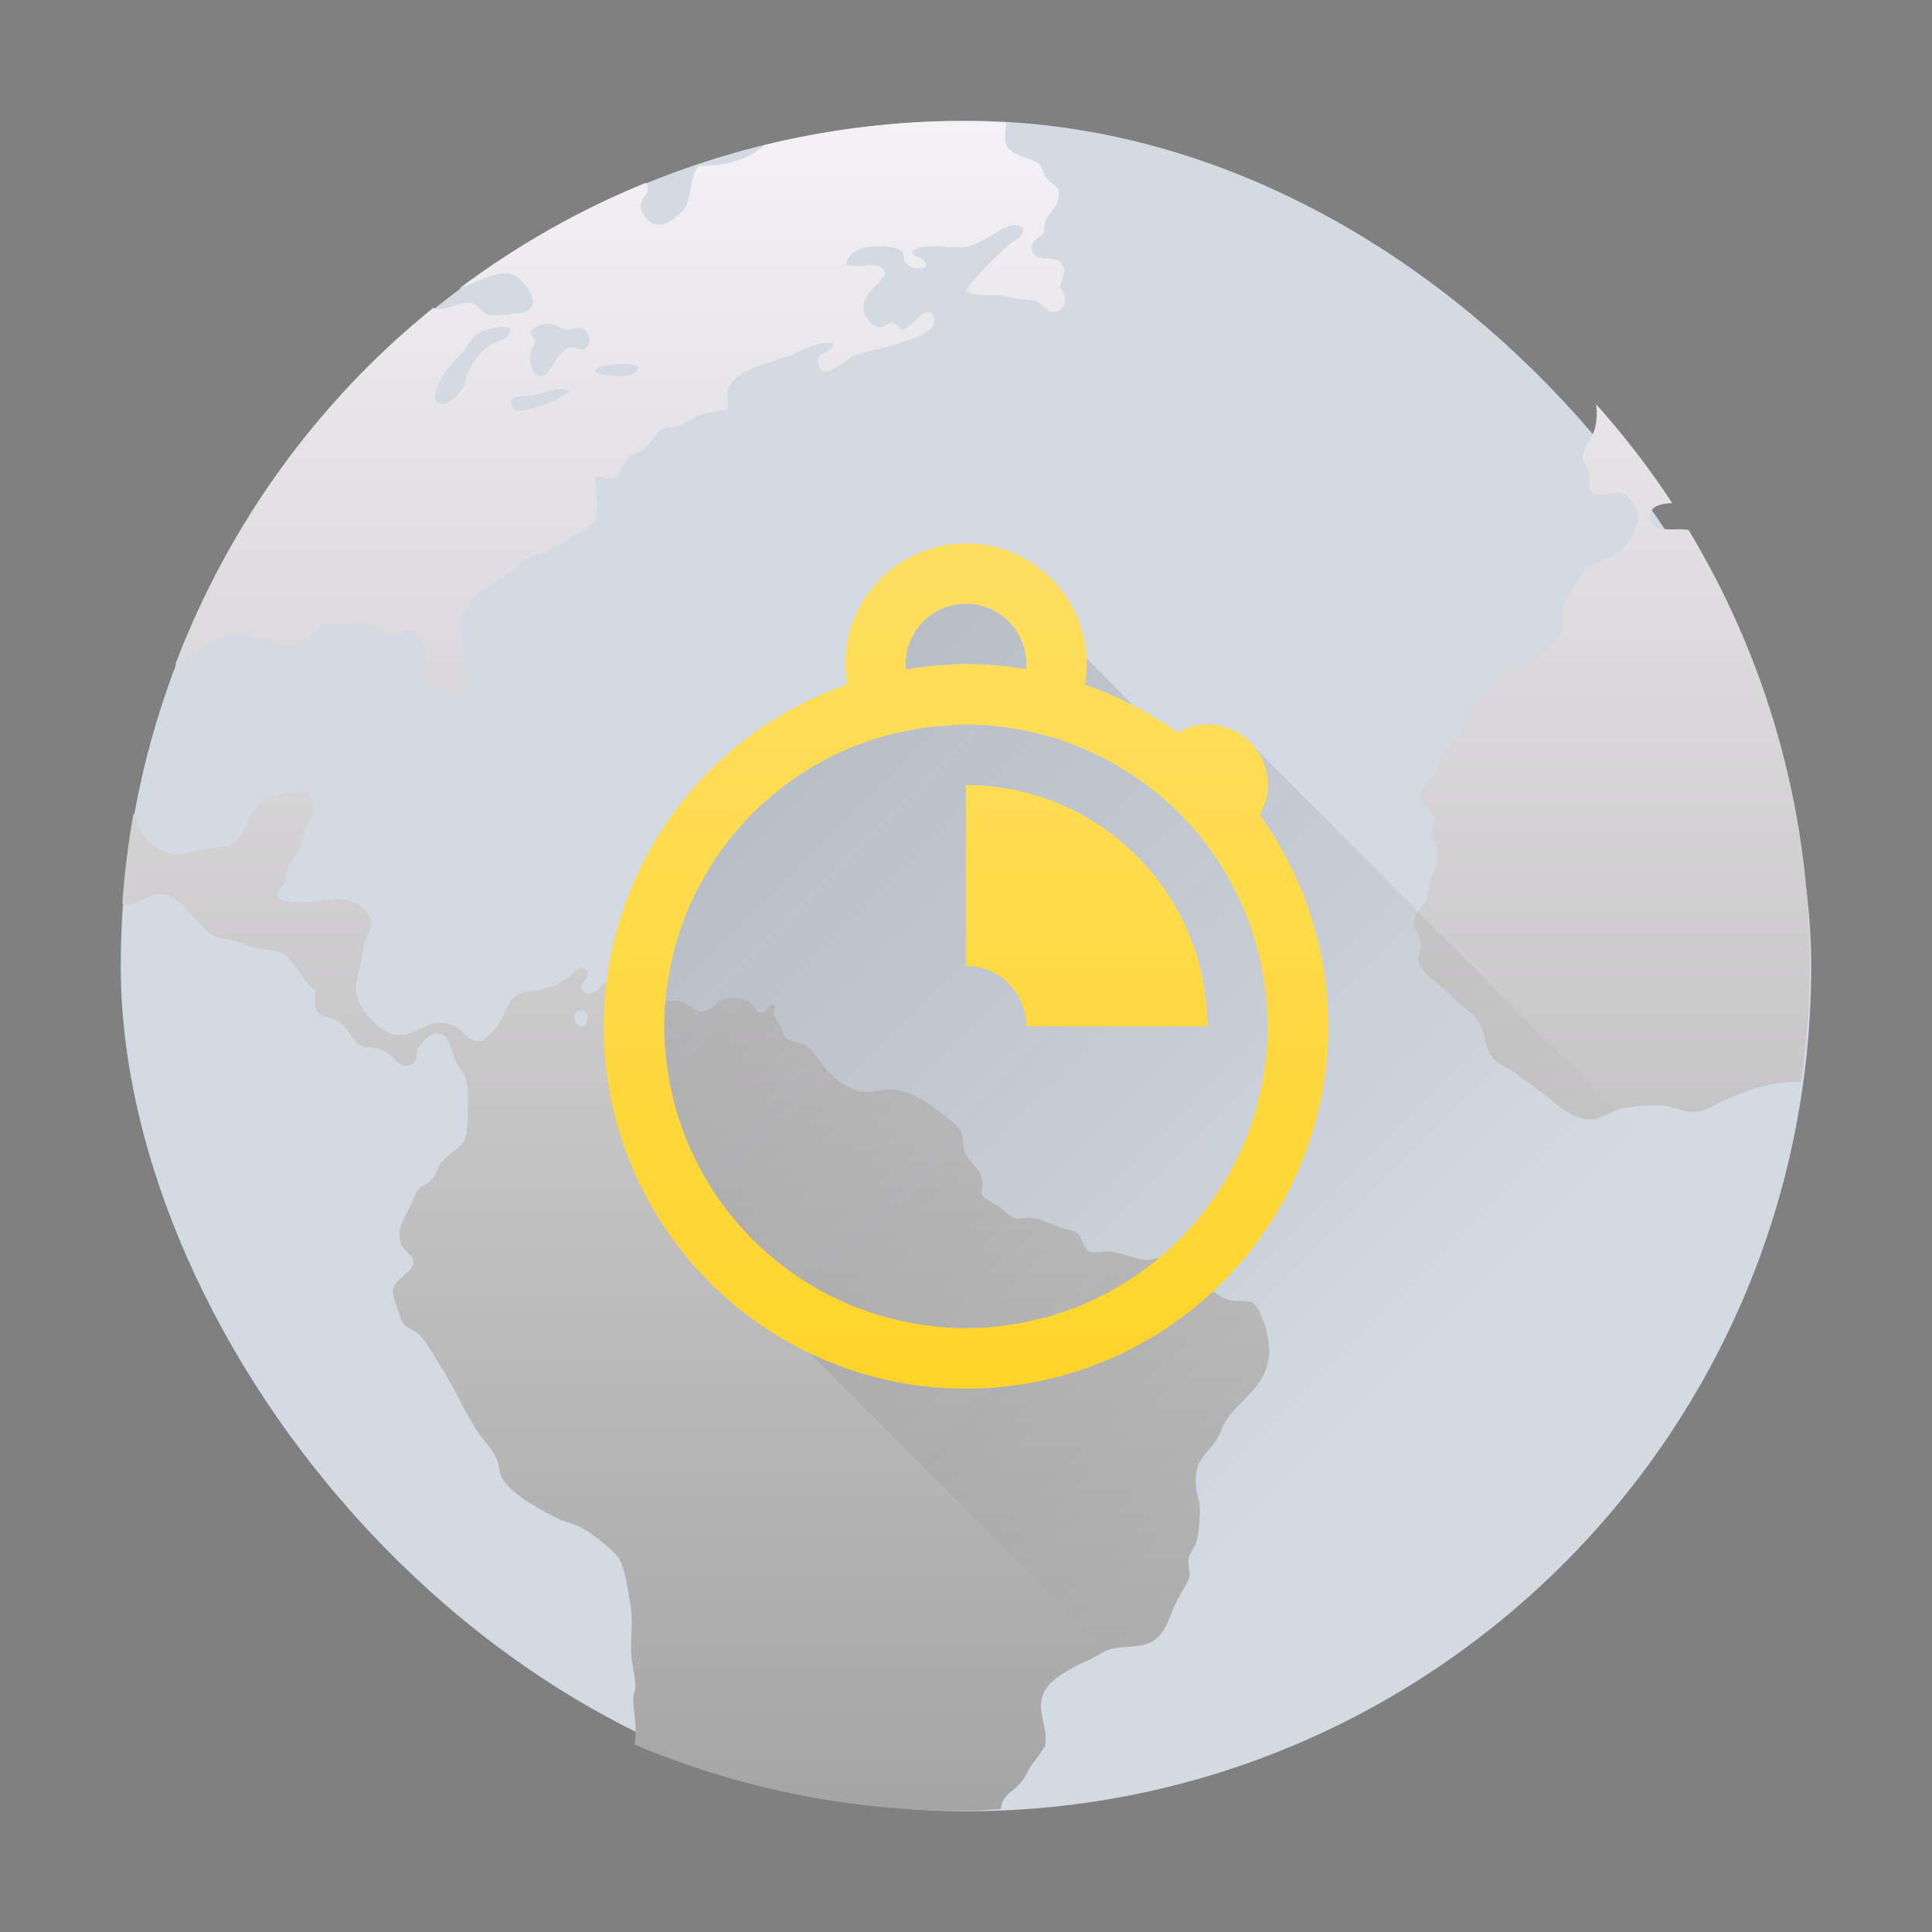 <?xml version="1.0" encoding="UTF-8" standalone="no"?>

<!-- Created with Inkscape (http://www.inkscape.org/) -->
<svg width="32" version="1.1" xmlns="http://www.w3.org/2000/svg" height="32" xmlns:xlink="http://www.w3.org/1999/xlink" xmlns:inkscape="http://www.inkscape.org/namespaces/inkscape">
 <rect width="100%" height="100%" fill="#808080" stroke="none"/>
 <defs id="defs5455">
  <linearGradient inkscape:collect="always" xlink:href="#linearGradient4290-1" id="linearGradient4161-5" y1="30" y2="2" x2="0" gradientUnits="userSpaceOnUse" gradientTransform="matrix(1 0 0 1 384.571 515.798)"/>
  <linearGradient id="linearGradient4290-1">
   <stop style="stop-color:#a5a5a5" id="stop4292-9"/>
   <stop offset="1" style="stop-color:#f5f2f5" id="stop4294-1"/>
  </linearGradient>
  <linearGradient inkscape:collect="always" id="linearGradient4175">
   <stop style="stop-color:#ffd42a" id="stop4177"/>
   <stop offset="1" style="stop-color:#ffdf62" id="stop4179"/>
  </linearGradient>
  <linearGradient inkscape:collect="always" xlink:href="#linearGradient4175" id="linearGradient4251" y1="23" y2="9" x2="0" gradientUnits="userSpaceOnUse"/>
  <linearGradient inkscape:collect="always" xlink:href="#linearGradient4227" id="linearGradient4177" y1="9" x1="9" y2="23" x2="23" gradientUnits="userSpaceOnUse"/>
  <linearGradient inkscape:collect="always" id="linearGradient4227">
   <stop style="stop-color:#292c2f" id="stop4229"/>
   <stop offset="1" style="stop-opacity:0" id="stop4231"/>
  </linearGradient>
 </defs>
 <g inkscape:label="Capa 1" inkscape:groupmode="layer" id="layer1" transform="matrix(1 0 0 1 -384.571 -515.798)">
  <rect width="28" x="386.571" y="517.798" rx="14" height="28" style="fill:#d3dae3" id="rect4130-5"/>
  <path inkscape:connector-curvature="0" style="fill:url(#linearGradient4161-5)" id="path34-3" d="m 400.353,517.803 c -1.072,0.015 -2.111,0.154 -3.111,0.395 -0.263,0.236 -0.652,0.356 -1.088,0.344 -0.156,0.149 -0.12,0.428 -0.205,0.633 -0.072,0.172 -0.324,0.356 -0.496,0.342 -0.127,-0.011 -0.273,-0.19 -0.273,-0.309 -4.6e-4,-0.143 0.199,-0.223 0.09,-0.383 -1.114,0.452 -2.151,1.047 -3.1,1.756 0.254,-0.094 0.535,-0.251 0.766,-0.256 0.038,-4.5e-4 0.073,0.003 0.107,0.012 0.155,0.041 0.563,0.488 0.223,0.633 -0.032,0.014 -0.499,0.065 -0.58,0.051 -0.119,-0.02 -0.189,-0.184 -0.309,-0.205 -0.201,-0.035 -0.456,0.174 -0.629,0.08 -1.908,1.54 -3.388,3.575 -4.275,5.91 0.081,-0.047 0.165,-0.096 0.238,-0.135 0.25,-0.13 0.461,-0.34 0.752,-0.359 0.145,-0.003 0.355,0.039 0.494,0.068 0.129,0.026 0.232,0.113 0.344,0.121 0.316,0.024 0.391,-0.222 0.648,-0.359 0.266,0.038 0.443,-0.045 0.684,-0.018 0.164,0.018 0.282,0.193 0.41,0.203 0.107,0.011 0.203,-0.1 0.307,-0.084 0.101,0.016 0.275,0.236 0.291,0.359 0.021,0.154 -0.112,0.292 -0.068,0.461 0.161,0.164 0.454,0.197 0.684,0.291 0.15,-0.123 0.02,-0.353 0,-0.531 -0.003,-0.079 0.011,-0.148 0,-0.221 -0.014,-0.123 -0.068,-0.236 -0.068,-0.342 -0.003,-0.486 0.392,-0.714 0.719,-0.906 0.141,-0.084 0.252,-0.23 0.375,-0.291 0.173,-0.087 0.302,-0.107 0.445,-0.188 0.259,-0.145 0.481,-0.263 0.684,-0.428 0.094,-0.221 0.01,-0.516 0.018,-0.734 0.094,-0.057 0.174,0.026 0.273,0.018 0.156,-0.033 0.169,-0.254 0.258,-0.342 0.051,-0.051 0.192,-0.087 0.256,-0.137 0.156,-0.122 0.206,-0.307 0.342,-0.359 0.049,-0.02 0.161,-0.015 0.238,-0.035 0.101,-0.027 0.245,-0.147 0.41,-0.203 0.107,-0.037 0.354,-0.045 0.395,-0.086 0.051,-0.051 -7e-5,-0.196 0.018,-0.273 0.083,-0.386 0.664,-0.468 1.008,-0.598 0.241,-0.091 0.487,-0.258 0.752,-0.207 -0.052,0.183 -0.298,0.119 -0.256,0.342 0.058,0.309 0.471,-0.089 0.58,-0.135 0.209,-0.088 0.566,-0.141 0.84,-0.24 0.24,-0.088 0.67,-0.222 0.443,-0.496 -0.189,-0.011 -0.279,0.221 -0.443,0.291 -0.114,0.018 -0.093,-0.094 -0.189,-0.104 -0.092,-0.011 -0.144,0.085 -0.238,0.068 -0.094,-0.016 -0.226,-0.163 -0.24,-0.273 -0.037,-0.285 0.241,-0.402 0.359,-0.615 -0.078,-0.258 -0.435,-0.053 -0.65,-0.154 0.021,-0.154 0.18,-0.26 0.359,-0.289 0.147,-0.025 0.477,-0.012 0.564,0.066 0.051,0.043 0.004,0.151 0.086,0.223 0.087,0.079 0.194,0.071 0.307,0.053 0.041,-0.195 -0.253,-0.147 -0.221,-0.275 0.231,-0.151 0.606,-0.026 0.889,-0.068 0.163,-0.024 0.334,-0.14 0.479,-0.221 0.137,-0.078 0.315,-0.214 0.461,-0.086 0.04,0.14 -0.127,0.186 -0.205,0.256 -0.262,0.233 -0.531,0.499 -0.734,0.77 0.125,0.122 0.351,0.061 0.562,0.086 0.083,0.011 0.186,0.035 0.273,0.051 0.102,0.018 0.211,0.013 0.291,0.033 0.144,0.035 0.182,0.189 0.324,0.189 0.234,-4.2e-4 0.236,-0.254 0.104,-0.412 0.042,-0.161 0.107,-0.244 0.051,-0.357 -0.105,-0.211 -0.492,-0.011 -0.512,-0.273 -0.013,-0.17 0.143,-0.164 0.205,-0.291 -0.028,-0.329 0.27,-0.353 0.238,-0.648 -0.014,-0.123 -0.119,-0.125 -0.205,-0.24 -0.045,-0.059 -0.065,-0.177 -0.119,-0.223 -0.179,-0.151 -0.542,-0.122 -0.564,-0.41 -0.003,-0.098 0.011,-0.185 0.019,-0.277 -0.165,-0.008 -0.328,-0.023 -0.494,-0.025 l -0.387,0 z m -6.66,3.354 c 0.08,0.011 0.177,0.096 0.273,0.104 0.091,0.003 0.167,-0.05 0.223,-0.035 0.143,0.038 0.203,0.254 0.068,0.359 -0.112,0.014 -0.156,-0.048 -0.24,-0.033 -0.232,0.04 -0.321,0.494 -0.494,0.479 -0.164,-0.014 -0.252,-0.413 -0.086,-0.531 0.011,-0.104 -0.075,-0.12 -0.07,-0.223 0.049,-0.063 0.19,-0.131 0.326,-0.119 z m -0.77,0.053 c 0.048,0.002 0.083,0.013 0.102,0.033 -0.023,0.182 -0.166,0.171 -0.307,0.256 -0.243,0.147 -0.384,0.37 -0.461,0.684 -0.022,0.091 -0.261,0.333 -0.377,0.309 -0.271,-0.057 0.075,-0.557 0.137,-0.633 0.068,-0.084 0.16,-0.159 0.24,-0.256 0.078,-0.094 0.13,-0.221 0.205,-0.273 0.083,-0.057 0.318,-0.125 0.461,-0.119 z m 2.023,0.615 c 0.087,0.002 0.164,0.016 0.199,0.051 -0.056,0.226 -0.541,0.166 -0.719,0.084 0.012,-0.085 0.144,-0.108 0.256,-0.119 0.079,-0.003 0.177,-0.018 0.264,-0.016 z m -1.107,0.416 c 0.058,-0.002 0.117,0.011 0.178,0.027 -0.157,0.132 -0.328,0.206 -0.598,0.291 -0.13,0.041 -0.355,0.092 -0.377,-0.053 -0.027,-0.178 0.19,-0.136 0.309,-0.152 0.149,-0.021 0.313,-0.108 0.488,-0.113 z m 17.17,0.254 c 0.013,0.128 0.015,0.25 -0.019,0.389 -0.046,0.185 -0.213,0.353 -0.205,0.514 0.011,0.083 0.101,0.162 0.121,0.273 0.011,0.059 -0.028,0.186 0,0.24 0.087,0.168 0.324,0.026 0.479,0.051 0.151,0.024 0.326,0.241 0.324,0.41 -0.002,0.118 -0.113,0.314 -0.188,0.428 -0.149,0.227 -0.351,0.237 -0.564,0.357 -0.178,0.101 -0.255,0.27 -0.359,0.445 -0.113,0.19 -0.183,0.305 -0.137,0.58 -0.153,0.303 -0.385,0.489 -0.701,0.633 -0.094,0.042 -0.221,0.057 -0.307,0.119 -0.068,0.049 -0.108,0.182 -0.205,0.291 -0.12,0.133 -0.246,0.189 -0.309,0.291 -0.049,0.079 -0.065,0.236 -0.119,0.342 -0.073,0.144 -0.228,0.214 -0.324,0.359 -0.044,0.067 -0.073,0.203 -0.121,0.291 -0.108,0.197 -0.293,0.339 -0.273,0.512 0.02,0.167 0.21,0.196 0.223,0.342 0.003,0.082 -0.054,0.133 -0.051,0.223 0.003,0.131 0.091,0.223 0.102,0.324 0.025,0.254 -0.087,0.356 -0.135,0.529 -0.023,0.083 -0.013,0.175 -0.035,0.24 -0.042,0.127 -0.219,0.242 -0.223,0.393 -0.002,0.107 0.11,0.192 0.119,0.342 0.003,0.103 -0.051,0.214 -0.033,0.309 0.036,0.186 0.369,0.402 0.514,0.547 0.193,0.193 0.446,0.343 0.529,0.547 0.07,0.173 0.07,0.399 0.205,0.529 0.1,0.096 0.265,0.156 0.393,0.256 0.119,0.093 0.25,0.174 0.377,0.273 0.208,0.163 0.522,0.488 0.854,0.463 0.173,-0.013 0.351,-0.155 0.547,-0.189 0.202,-0.036 0.464,-0.054 0.668,-0.033 0.156,0.016 0.316,0.109 0.479,0.102 0.171,-0.011 0.368,-0.138 0.562,-0.223 0.308,-0.134 0.755,-0.3 1.205,-0.275 0.086,-0.63 0.146,-1.269 0.146,-1.924 0,-2.649 -0.741,-5.113 -2.01,-7.221 -0.059,-0.004 -0.113,-0.012 -0.178,-0.01 -0.173,0.011 -0.458,0.011 -0.461,-0.205 -0.002,-0.177 0.167,-0.216 0.369,-0.229 -0.378,-0.578 -0.801,-1.121 -1.258,-1.635 z m -21.369,6.414 c -0.284,0.016 -0.469,0.029 -0.631,0.102 -0.37,0.168 -0.298,0.669 -0.668,0.787 -0.128,0.041 -0.303,0.042 -0.443,0.068 -0.121,0.022 -0.269,0.088 -0.395,0.086 -0.148,-0.003 -0.406,-0.146 -0.494,-0.24 -0.061,-0.066 -0.16,-0.295 -0.225,-0.447 -0.089,0.492 -0.151,0.993 -0.188,1.502 0.03,0.006 0.062,0.014 0.088,0.014 0.162,9.8e-4 0.335,-0.167 0.514,-0.172 0.419,-0.012 0.601,0.533 0.939,0.701 0.085,0.042 0.197,0.044 0.307,0.068 0.088,0.02 0.155,0.057 0.24,0.086 0.181,0.061 0.402,0.055 0.547,0.119 0.218,0.097 0.377,0.506 0.564,0.615 0.011,0.11 -0.02,0.259 0.018,0.342 0.088,0.12 0.214,0.094 0.359,0.172 0.174,0.094 0.227,0.336 0.393,0.41 0.057,0.025 0.201,0.023 0.291,0.051 0.227,0.069 0.3,0.331 0.494,0.273 0.127,-0.037 0.118,-0.169 0.139,-0.291 0.084,-0.091 0.175,-0.236 0.307,-0.238 0.212,-0.011 0.231,0.22 0.309,0.426 0.044,0.117 0.158,0.219 0.188,0.342 0.053,0.212 0.027,0.848 -0.018,0.975 -0.053,0.156 -0.265,0.222 -0.395,0.395 -0.061,0.081 -0.09,0.199 -0.137,0.256 -0.084,0.102 -0.209,0.129 -0.271,0.223 -0.035,0.053 -0.069,0.167 -0.104,0.238 -0.103,0.217 -0.241,0.372 -0.154,0.633 0.036,0.107 0.205,0.18 0.205,0.307 4.4e-4,0.149 -0.317,0.282 -0.342,0.445 -0.018,0.121 0.098,0.338 0.137,0.496 0.028,0.119 0.254,0.194 0.324,0.273 0.12,0.135 0.217,0.325 0.326,0.494 0.217,0.333 0.387,0.738 0.598,1.061 0.112,0.169 0.268,0.321 0.342,0.496 0.038,0.088 0.033,0.194 0.068,0.273 0.122,0.276 0.661,0.564 0.939,0.701 0.13,0.063 0.275,0.086 0.395,0.152 0.181,0.101 0.539,0.372 0.631,0.531 0.082,0.143 0.132,0.49 0.172,0.717 0.053,0.3 0.002,0.531 0.018,0.855 0.011,0.176 0.067,0.353 0.068,0.529 9.3e-4,0.062 -0.033,0.107 -0.035,0.17 -0.003,0.213 0.053,0.453 0.035,0.668 -0.001,0.046 -0.006,0.081 -0.014,0.121 1.678,0.708 3.524,1.1 5.465,1.1 0.203,0 0.401,-0.023 0.602,-0.031 0.005,-0.032 0.009,-0.064 0.016,-0.09 0.062,-0.173 0.221,-0.231 0.324,-0.359 0.078,-0.097 0.114,-0.21 0.188,-0.307 0.08,-0.105 0.152,-0.198 0.205,-0.291 0.051,-0.312 -0.124,-0.53 -0.051,-0.803 0.082,-0.307 0.505,-0.494 0.803,-0.633 0.102,-0.048 0.208,-0.125 0.291,-0.154 0.206,-0.072 0.462,-0.033 0.65,-0.102 0.32,-0.117 0.354,-0.46 0.512,-0.752 0.074,-0.138 0.173,-0.277 0.188,-0.375 0.013,-0.088 -0.032,-0.171 -0.018,-0.275 0.016,-0.103 0.108,-0.193 0.137,-0.307 0.037,-0.148 0.053,-0.364 0.053,-0.529 0,-0.135 -0.063,-0.255 -0.068,-0.377 -0.022,-0.443 0.16,-0.493 0.324,-0.734 0.082,-0.12 0.112,-0.256 0.17,-0.342 0.275,-0.411 0.753,-0.609 0.719,-1.23 -0.012,-0.206 -0.14,-0.671 -0.291,-0.736 -0.086,-0.038 -0.285,-0.003 -0.41,-0.051 -0.404,-0.151 -0.642,-0.652 -1.061,-0.684 -0.089,-0.011 -0.171,0.037 -0.271,0.035 -0.166,-0.011 -0.416,-0.116 -0.6,-0.137 -0.117,-0.013 -0.272,0.035 -0.342,0 -0.107,-0.052 -0.118,-0.248 -0.205,-0.307 -0.069,-0.047 -0.202,-0.063 -0.307,-0.104 -0.168,-0.065 -0.302,-0.141 -0.496,-0.154 -0.06,-0.003 -0.135,0.029 -0.205,0.018 -0.107,-0.018 -0.192,-0.145 -0.291,-0.205 -0.124,-0.076 -0.24,-0.113 -0.291,-0.221 0.112,-0.368 -0.198,-0.471 -0.273,-0.684 -0.036,-0.1 -0.019,-0.22 -0.051,-0.309 -0.044,-0.127 -0.171,-0.2 -0.309,-0.307 -0.247,-0.19 -0.467,-0.368 -0.82,-0.412 -0.155,-0.02 -0.308,0.047 -0.496,0.035 -0.199,-0.013 -0.449,-0.187 -0.598,-0.357 -0.145,-0.166 -0.216,-0.315 -0.342,-0.395 -0.119,-0.077 -0.278,-0.075 -0.359,-0.152 -0.036,-0.034 -0.03,-0.092 -0.068,-0.172 -0.06,-0.124 -0.161,-0.193 -0.086,-0.342 -0.136,-0.07 -0.14,0.129 -0.289,0.104 -0.133,-0.189 -0.245,-0.278 -0.547,-0.223 -0.138,0.025 -0.216,0.201 -0.377,0.205 -0.132,0.011 -0.236,-0.147 -0.41,-0.172 -0.132,-0.018 -0.281,0.035 -0.375,0.018 -0.146,-0.029 -0.191,-0.151 -0.324,-0.238 -0.098,-0.064 -0.287,-0.174 -0.342,-0.172 -0.172,0.011 -0.294,0.366 -0.531,0.24 -0.115,-0.146 0.187,-0.223 0.051,-0.359 -0.104,-0.104 -0.191,0.046 -0.273,0.104 -0.095,0.066 -0.184,0.131 -0.289,0.17 -0.235,0.088 -0.381,0.042 -0.564,0.137 -0.17,0.088 -0.177,0.235 -0.273,0.41 -0.079,0.143 -0.259,0.351 -0.377,0.359 -0.143,0.011 -0.28,-0.2 -0.41,-0.256 -0.391,-0.17 -0.581,0.15 -0.906,0.154 -0.302,0.011 -0.732,-0.486 -0.717,-0.77 0.003,-0.173 0.099,-0.436 0.119,-0.65 0.018,-0.17 0.135,-0.272 0.137,-0.428 0.003,-0.208 -0.275,-0.368 -0.41,-0.393 -0.319,-0.059 -0.763,0.129 -1.129,-0.018 -0.07,-0.116 0.082,-0.196 0.121,-0.309 0.022,-0.064 0.01,-0.15 0.033,-0.221 0.041,-0.109 0.154,-0.193 0.205,-0.309 0.038,-0.088 0.048,-0.215 0.086,-0.324 0.044,-0.124 0.127,-0.204 0.137,-0.291 0.013,-0.115 -0.031,-0.248 -0.121,-0.324 z m 4.57,3.619 c 0.116,0.011 0.13,0.25 0.012,0.27 -0.128,0.02 -0.192,-0.2 -0.068,-0.258 0.021,-0.011 0.04,-0.013 0.057,-0.012 z"/>
  <path style="fill:url(#linearGradient4177);opacity:0.2;fill-rule:evenodd" id="path4165" d="M 16.1 9 L 15 10 L 15 12 L 13 12 L 12 13 L 11 14 L 11 15 L 11 16 L 11 20 L 20.318 29.318 C 24.427 27.995 27.684 24.83 29.148 20.787 L 20.6 12.199 L 19.908 12.828 L 16.1 9 z " transform="matrix(1 0 0 1 384.571 515.798)"/>
  <path style="fill:url(#linearGradient4251)" id="path4210" d="M 16 9 A 2 2 0 0 0 14 11 A 2 2 0 0 0 14.031 11.338 A 6 6 0 0 0 10 17 A 6 6 0 0 0 16 23 A 6 6 0 0 0 22 17 A 6 6 0 0 0 20.865 13.498 A 1 1 0 0 0 21 13 A 1 1 0 0 0 20 12 A 1 1 0 0 0 19.5 12.135 A 6 6 0 0 0 17.971 11.34 A 2 2 0 0 0 18 11 A 2 2 0 0 0 16 9 z M 16 10 A 1 1 0 0 1 17 11 A 1 1 0 0 1 16.994 11.084 A 6 6 0 0 0 16 11 A 6 6 0 0 0 15.004 11.09 A 1 1 0 0 1 15 11 A 1 1 0 0 1 16 10 z M 16 12 A 5 5 0 0 1 16.441 12.021 A 5 5 0 0 1 16.5 12.025 A 5 5 0 0 1 16.631 12.045 A 5 5 0 0 1 16.949 12.096 A 5 5 0 0 1 17.084 12.125 A 5 5 0 0 1 17.453 12.221 A 5 5 0 0 1 17.557 12.252 A 5 5 0 0 1 17.559 12.252 A 5 5 0 0 1 17.621 12.275 A 5 5 0 0 1 17.963 12.408 A 5 5 0 0 1 18.096 12.469 A 5 5 0 0 1 18.424 12.635 A 5 5 0 0 1 18.512 12.686 A 5 5 0 0 1 18.877 12.92 A 5 5 0 0 1 18.891 12.928 A 5 5 0 0 1 18.951 12.973 A 5 5 0 0 1 19 13.008 A 5 5 0 0 1 19.992 14 A 5 5 0 0 1 19.994 14.004 A 5 5 0 0 1 20.26 14.395 A 5 5 0 0 1 20.273 14.414 A 5 5 0 0 1 20.281 14.43 A 5 5 0 0 1 20.506 14.846 A 5 5 0 0 1 20.51 14.854 A 5 5 0 0 1 20.514 14.861 A 5 5 0 0 1 20.689 15.283 A 5 5 0 0 1 20.711 15.342 A 5 5 0 0 1 20.83 15.73 A 5 5 0 0 1 20.861 15.854 A 5 5 0 0 1 20.926 16.176 A 5 5 0 0 1 20.957 16.377 A 5 5 0 0 1 20.982 16.656 A 5 5 0 0 1 21 17 A 5 5 0 0 1 20.979 17.441 A 5 5 0 0 1 20.953 17.65 A 5 5 0 0 1 20.91 17.926 A 5 5 0 0 1 20.857 18.162 A 5 5 0 0 1 20.797 18.404 A 5 5 0 0 1 20.713 18.654 A 5 5 0 0 1 20.633 18.875 A 5 5 0 0 1 20.514 19.137 A 5 5 0 0 1 20.428 19.314 A 5 5 0 0 1 20.283 19.568 A 5 5 0 0 1 20.168 19.756 A 5 5 0 0 1 20.01 19.977 A 5 5 0 0 1 19.873 20.156 A 5 5 0 0 1 19.699 20.355 A 5 5 0 0 1 19.533 20.533 A 5 5 0 0 1 19.355 20.699 A 5 5 0 0 1 19.156 20.873 A 5 5 0 0 1 18.977 21.01 A 5 5 0 0 1 18.756 21.168 A 5 5 0 0 1 18.568 21.283 A 5 5 0 0 1 18.314 21.428 A 5 5 0 0 1 18.137 21.514 A 5 5 0 0 1 17.875 21.633 A 5 5 0 0 1 17.654 21.713 A 5 5 0 0 1 17.404 21.797 A 5 5 0 0 1 17.162 21.857 A 5 5 0 0 1 16.926 21.91 A 5 5 0 0 1 16.65 21.953 A 5 5 0 0 1 16.441 21.979 A 5 5 0 0 1 16 22 A 5 5 0 0 1 15.559 21.979 A 5 5 0 0 1 15.35 21.953 A 5 5 0 0 1 15.074 21.91 A 5 5 0 0 1 14.838 21.857 A 5 5 0 0 1 14.596 21.797 A 5 5 0 0 1 14.346 21.713 A 5 5 0 0 1 14.125 21.633 A 5 5 0 0 1 13.863 21.514 A 5 5 0 0 1 13.686 21.428 A 5 5 0 0 1 13.432 21.283 A 5 5 0 0 1 13.244 21.168 A 5 5 0 0 1 13.023 21.01 A 5 5 0 0 1 12.844 20.873 A 5 5 0 0 1 12.645 20.699 A 5 5 0 0 1 12.467 20.533 A 5 5 0 0 1 12.301 20.355 A 5 5 0 0 1 12.127 20.156 A 5 5 0 0 1 11.99 19.977 A 5 5 0 0 1 11.832 19.756 A 5 5 0 0 1 11.717 19.568 A 5 5 0 0 1 11.572 19.314 A 5 5 0 0 1 11.486 19.137 A 5 5 0 0 1 11.367 18.875 A 5 5 0 0 1 11.287 18.654 A 5 5 0 0 1 11.203 18.404 A 5 5 0 0 1 11.143 18.162 A 5 5 0 0 1 11.09 17.926 A 5 5 0 0 1 11.047 17.65 A 5 5 0 0 1 11.021 17.441 A 5 5 0 0 1 11 17 A 5 5 0 0 1 11.021 16.559 A 5 5 0 0 1 11.045 16.369 A 5 5 0 0 1 11.096 16.051 A 5 5 0 0 1 11.127 15.906 A 5 5 0 0 1 11.215 15.564 A 5 5 0 0 1 11.262 15.422 A 5 5 0 0 1 11.379 15.1 A 5 5 0 0 1 11.451 14.939 A 5 5 0 0 1 11.596 14.645 A 5 5 0 0 1 11.664 14.523 A 5 5 0 0 1 11.859 14.205 A 5 5 0 0 1 11.922 14.119 A 5 5 0 0 1 12.168 13.797 A 5 5 0 0 1 12.207 13.752 A 5 5 0 0 1 12.521 13.416 A 5 5 0 0 1 12.891 13.092 A 5 5 0 0 1 12.914 13.072 A 5 5 0 0 1 13.291 12.805 A 5 5 0 0 1 13.332 12.779 A 5 5 0 0 1 13.738 12.547 A 5 5 0 0 1 14.193 12.344 A 5 5 0 0 1 15.314 12.053 A 5 5 0 0 1 15.34 12.049 A 5 5 0 0 1 15.361 12.047 A 5 5 0 0 1 15.732 12.014 A 5 5 0 0 1 15.846 12.006 A 5 5 0 0 1 16 12 z M 16 13 L 16 16 A 1 1 0 0 1 17 17 L 20 17 A 4 4 0 0 0 19.982 16.662 A 4 4 0 0 0 19.957 16.451 A 4 4 0 0 0 19.93 16.266 A 4 4 0 0 0 19.879 16.043 A 4 4 0 0 0 19.84 15.889 A 4 4 0 0 0 19.77 15.674 A 4 4 0 0 0 19.703 15.494 A 4 4 0 0 0 19.625 15.32 A 4 4 0 0 0 19.535 15.135 A 4 4 0 0 0 19.441 14.971 A 4 4 0 0 0 19.326 14.783 A 4 4 0 0 0 19.229 14.648 A 4 4 0 0 0 19.088 14.463 A 4 4 0 0 0 18.975 14.334 A 4 4 0 0 0 18.826 14.174 A 4 4 0 0 0 18.666 14.025 A 4 4 0 0 0 18.537 13.912 A 4 4 0 0 0 18.352 13.771 A 4 4 0 0 0 18.217 13.674 A 4 4 0 0 0 18.029 13.559 A 4 4 0 0 0 17.865 13.465 A 4 4 0 0 0 17.68 13.375 A 4 4 0 0 0 17.506 13.297 A 4 4 0 0 0 17.326 13.23 A 4 4 0 0 0 17.111 13.16 A 4 4 0 0 0 16.957 13.121 A 4 4 0 0 0 16.734 13.07 A 4 4 0 0 0 16.549 13.043 A 4 4 0 0 0 16.338 13.018 A 4 4 0 0 0 16 13 z " transform="matrix(1 0 0 1 384.571 515.798)"/>
 </g>
</svg>
